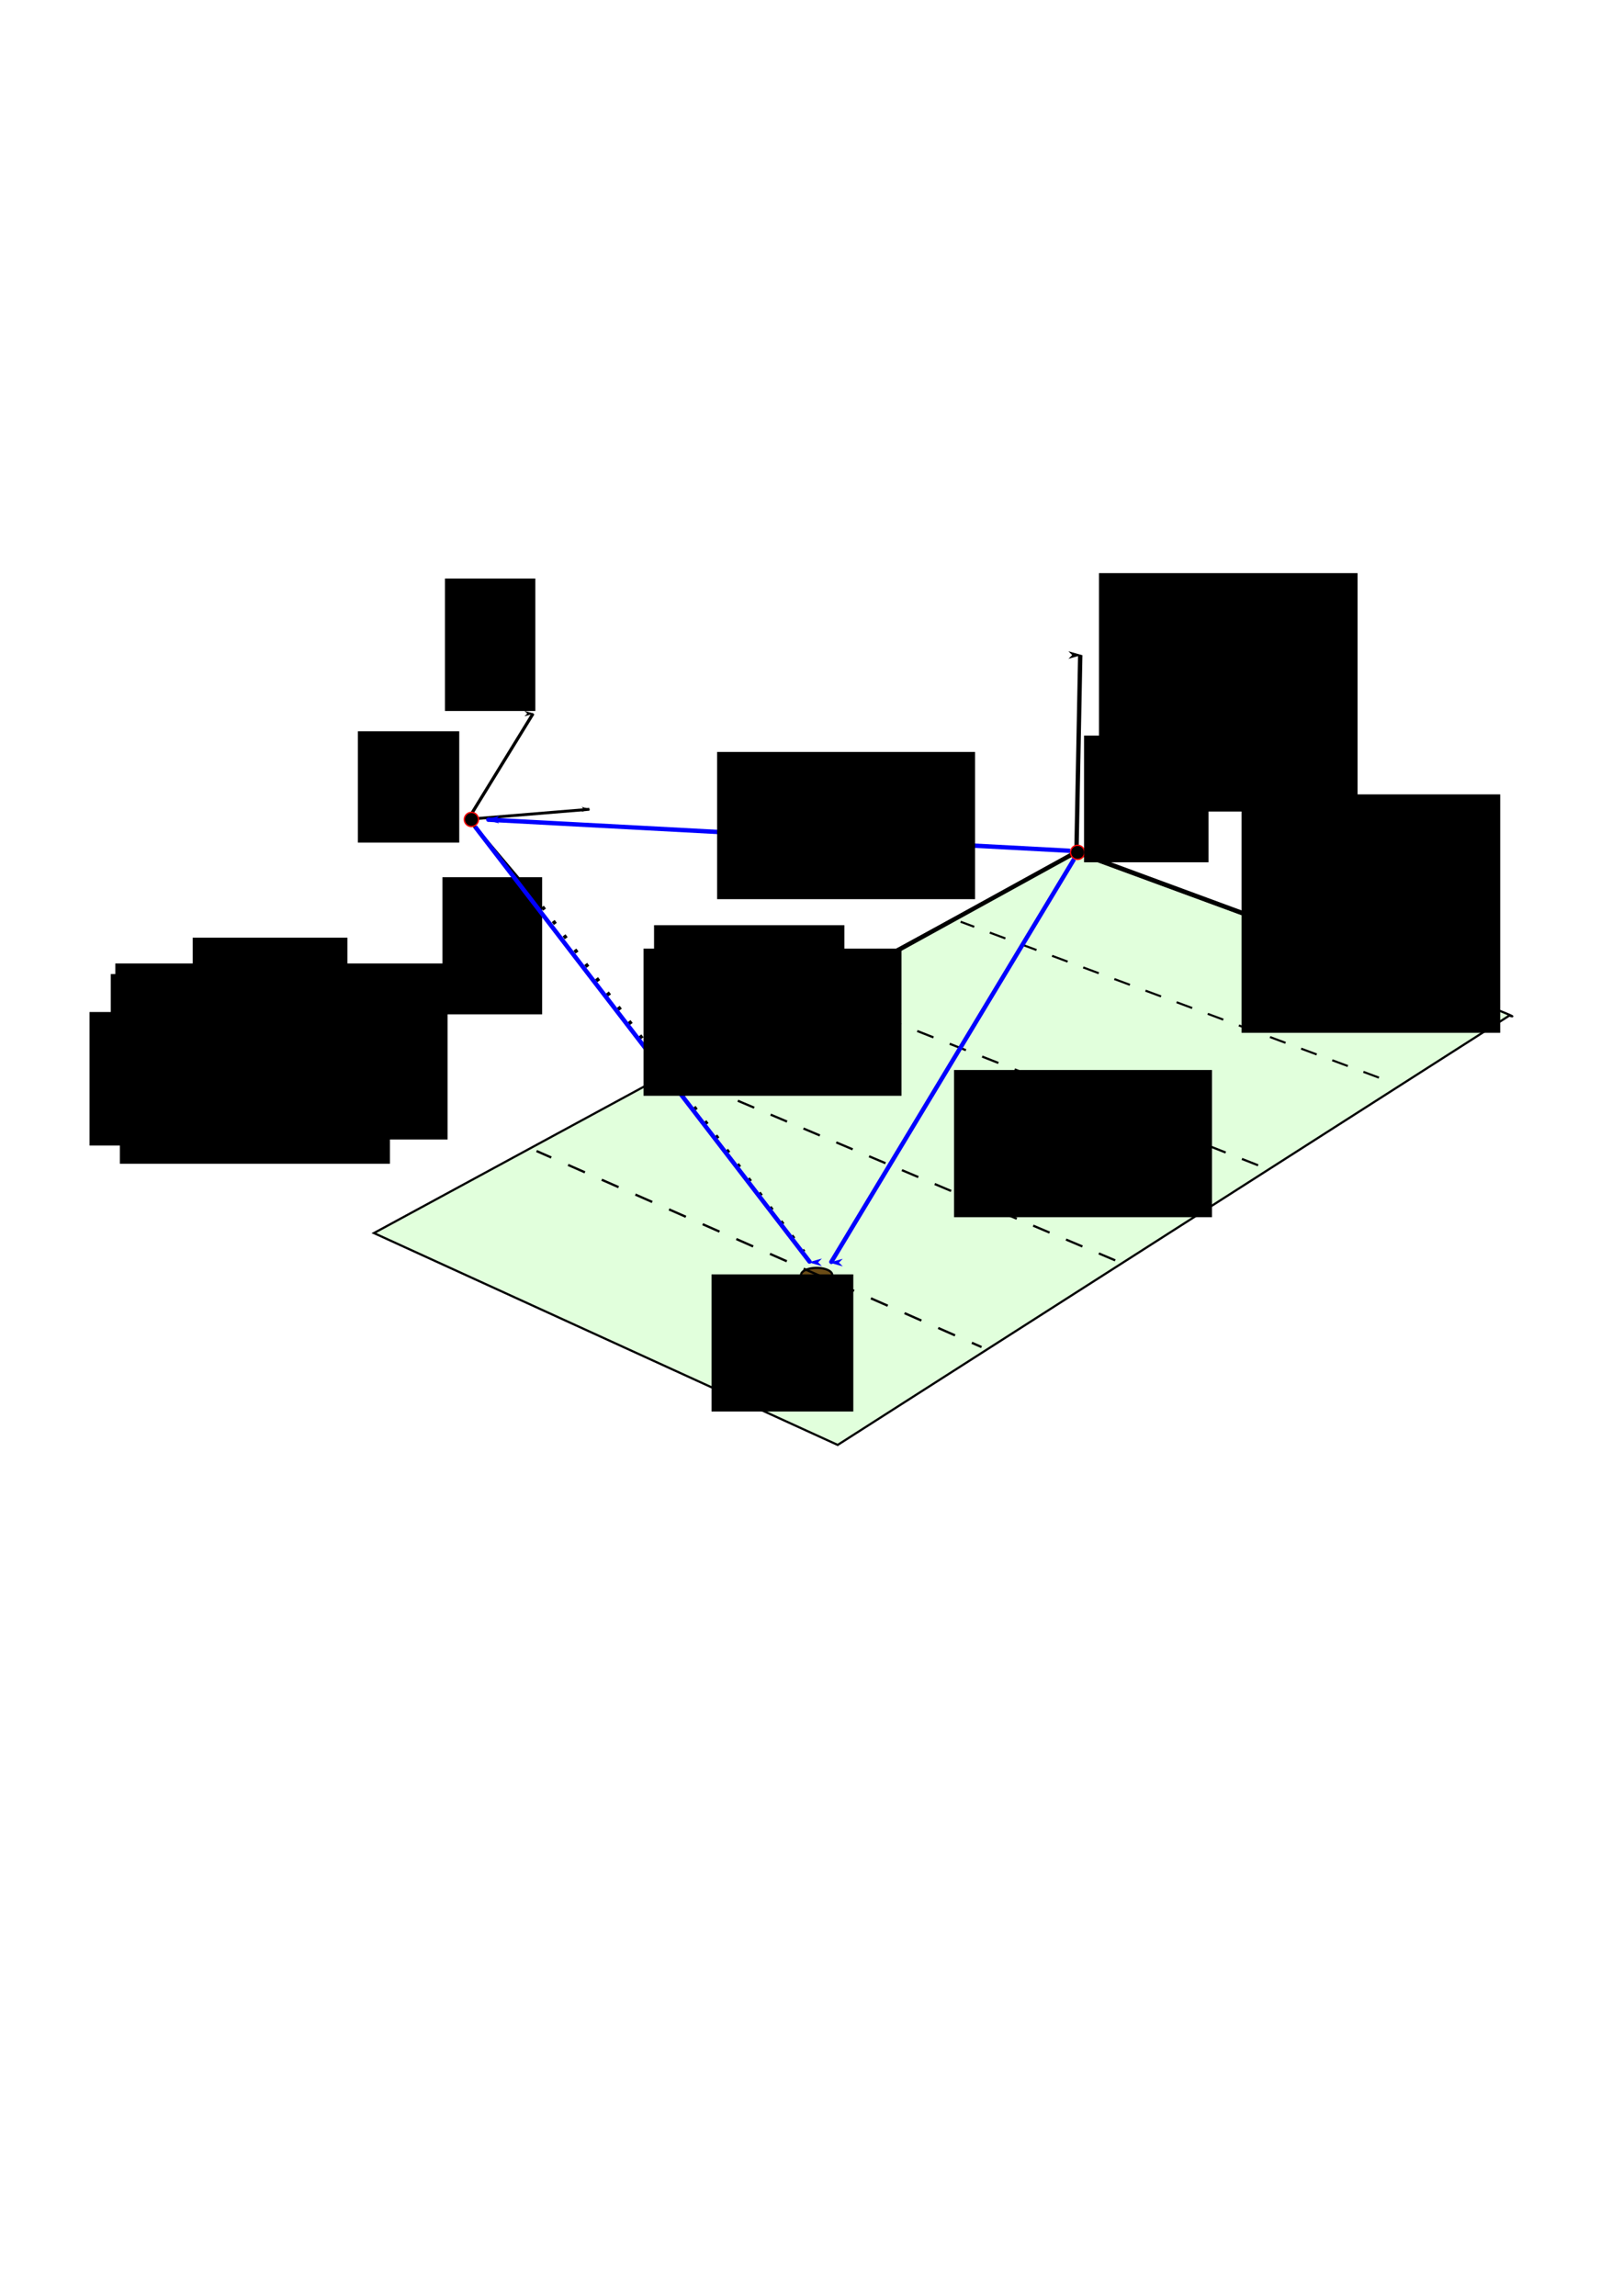 <?xml version="1.0" encoding="UTF-8" standalone="no"?>
<!-- Created with Inkscape (http://www.inkscape.org/) -->

<svg
   xmlns:osb="http://www.openswatchbook.org/uri/2009/osb"
   xmlns:dc="http://purl.org/dc/elements/1.1/"
   xmlns:cc="http://creativecommons.org/ns#"
   xmlns:rdf="http://www.w3.org/1999/02/22-rdf-syntax-ns#"
   xmlns:svg="http://www.w3.org/2000/svg"
   xmlns="http://www.w3.org/2000/svg"
   xmlns:xlink="http://www.w3.org/1999/xlink"
   xmlns:sodipodi="http://sodipodi.sourceforge.net/DTD/sodipodi-0.dtd"
   xmlns:inkscape="http://www.inkscape.org/namespaces/inkscape"
   inkscape:export-ydpi="90"
   inkscape:export-xdpi="90"
   inkscape:export-filename="/home/aleeper/Documents/teaching/dynamics/FA13_midterm1/football.png"
   sodipodi:docname="football.svg"
   inkscape:version="0.48.3.1 r9886"
   version="1.1"
   id="svg2"
   height="1052.362"
   width="744.094">
  <sodipodi:namedview
     id="base"
     pagecolor="#ffffff"
     bordercolor="#666666"
     borderopacity="1.0"
     inkscape:pageopacity="0.0"
     inkscape:pageshadow="2"
     inkscape:zoom="1.0165493"
     inkscape:cx="415.73813"
     inkscape:cy="669.95746"
     inkscape:document-units="px"
     inkscape:current-layer="layer2"
     showgrid="false"
     inkscape:window-width="1301"
     inkscape:window-height="744"
     inkscape:window-x="65"
     inkscape:window-y="24"
     inkscape:window-maximized="1" />
  <defs
     id="defs4">
    <linearGradient
       osb:paint="solid"
       id="linearGradient4269">
      <stop
         id="stop4271"
         offset="0"
         style="stop-color:#5fc85a;stop-opacity:1;" />
    </linearGradient>
    <inkscape:perspective
       id="perspective7095"
       inkscape:persp3d-origin="372.04724 : 350.78739 : 1"
       inkscape:vp_z="665.30258 : 984.79034 : 1"
       inkscape:vp_y="0 : 1000 : 0"
       inkscape:vp_x="88.893416 : 917.11013 : 1"
       sodipodi:type="inkscape:persp3d" />
    <marker
       inkscape:isstock="true"
       style="overflow:visible"
       id="marker4940"
       refX="0.0"
       refY="0.0"
       orient="auto"
       inkscape:stockid="Arrow1Lstart">
      <path
         transform="scale(0.8) translate(12.5,0)"
         style="fill-rule:evenodd;stroke:#000000;stroke-width:1pt;stroke-opacity:1;fill:#000000;fill-opacity:1"
         d="M 0.0,0.0 L 5.0,-5.0 L -12.5,0.0 L 5.0,5.0 L 0.0,0.0 z "
         id="path4942" />
    </marker>
    <marker
       inkscape:collect="always"
       inkscape:stockid="Arrow1Lstart"
       orient="auto"
       refY="0.0"
       refX="0.0"
       id="marker4667"
       style="overflow:visible"
       inkscape:isstock="true">
      <path
         id="path4669"
         d="M 0.0,0.0 L 5.0,-5.0 L -12.5,0.0 L 5.0,5.0 L 0.0,0.0 z "
         style="fill-rule:evenodd;stroke:#000000;stroke-width:1pt;stroke-opacity:1;fill:#000000;fill-opacity:1"
         transform="scale(0.8) translate(12.5,0)" />
    </marker>
    <marker
       inkscape:collect="always"
       inkscape:isstock="true"
       style="overflow:visible"
       id="Arrow1Lstart"
       refX="0.0"
       refY="0.0"
       orient="auto"
       inkscape:stockid="Arrow1Lstart">
      <path
         transform="scale(0.8) translate(12.5,0)"
         style="fill-rule:evenodd;stroke:#000000;stroke-width:1pt;stroke-opacity:1;fill:#000000;fill-opacity:1"
         d="M 0.0,0.0 L 5.0,-5.0 L -12.5,0.0 L 5.0,5.0 L 0.0,0.0 z "
         id="path4197" />
    </marker>
    <marker
       inkscape:stockid="Arrow1Lend"
       orient="auto"
       refY="0.0"
       refX="0.0"
       id="marker4571"
       style="overflow:visible;"
       inkscape:isstock="true">
      <path
         id="path4573"
         d="M 0.0,0.0 L 5.0,-5.0 L -12.5,0.0 L 5.0,5.0 L 0.0,0.0 z "
         style="fill-rule:evenodd;stroke:#000000;stroke-width:1pt;stroke-opacity:1;fill:#000000;fill-opacity:1"
         transform="scale(0.8) rotate(180) translate(12.5,0)" />
    </marker>
    <marker
       inkscape:collect="always"
       inkscape:isstock="true"
       style="overflow:visible;"
       id="marker4531"
       refX="0.0"
       refY="0.0"
       orient="auto"
       inkscape:stockid="Arrow1Lend">
      <path
         transform="scale(0.8) rotate(180) translate(12.5,0)"
         style="fill-rule:evenodd;stroke:#000000;stroke-width:1pt;stroke-opacity:1;fill:#000000;fill-opacity:1"
         d="M 0.0,0.0 L 5.0,-5.0 L -12.5,0.0 L 5.0,5.0 L 0.0,0.0 z "
         id="path4533" />
    </marker>
    <marker
       inkscape:collect="always"
       inkscape:stockid="Arrow1Lend"
       orient="auto"
       refY="0.0"
       refX="0.0"
       id="marker4491"
       style="overflow:visible;"
       inkscape:isstock="true">
      <path
         id="path4493"
         d="M 0.0,0.0 L 5.0,-5.0 L -12.5,0.0 L 5.0,5.0 L 0.0,0.0 z "
         style="fill-rule:evenodd;stroke:#000000;stroke-width:1pt;stroke-opacity:1;fill:#000000;fill-opacity:1"
         transform="scale(0.8) rotate(180) translate(12.5,0)" />
    </marker>
    <marker
       inkscape:collect="always"
       inkscape:isstock="true"
       style="overflow:visible;"
       id="Arrow1Lend"
       refX="0.0"
       refY="0.0"
       orient="auto"
       inkscape:stockid="Arrow1Lend">
      <path
         transform="scale(0.8) rotate(180) translate(12.5,0)"
         style="fill-rule:evenodd;stroke:#000000;stroke-width:1pt;stroke-opacity:1;fill:#000000;fill-opacity:1"
         d="M 0.0,0.0 L 5.0,-5.0 L -12.5,0.0 L 5.0,5.0 L 0.0,0.0 z "
         id="path4200" />
    </marker>
    <linearGradient
       gradientTransform="matrix(0.943,-0.356,0.334,0.935,-149.039,259.98)"
       gradientUnits="userSpaceOnUse"
       y2="573.536"
       x2="705.2"
       y1="573.536"
       x1="607.082"
       id="linearGradient4273"
       xlink:href="#linearGradient4269"
       inkscape:collect="always" />
    <marker
       inkscape:collect="always"
       inkscape:isstock="true"
       style="overflow:visible"
       id="Arrow1Lstartx"
       refX="0"
       refY="0"
       orient="auto"
       inkscape:stockid="Arrow1Lstartx">
      <path
         inkscape:connector-curvature="0"
         transform="matrix(0.8,0,0,0.8,10,0)"
         style="fill:#0000ff;fill-opacity:1;fill-rule:evenodd;stroke:#0000ff;stroke-width:1pt;stroke-opacity:1"
         d="M 0,0 5,-5 -12.5,0 5,5 0,0 z"
         id="path5255" />
    </marker>
  </defs>
  <g
     style="display:inline"
     id="layer1"
     inkscape:groupmode="layer"
     inkscape:label="Layer 1"
     sodipodi:insensitive="true">
    <path
       inkscape:connector-curvature="0"
       id="path3894"
       d="m 433.51,540.411 c -2.994,-2.21 -8.633,-6.337 -12.53,-9.171 l -7.086,-5.153 6.227,0.226 6.227,0.226 0.643,-5.01 c 0.354,-2.756 0.74,-5.289 0.859,-5.63 0.119,-0.341 2.814,5.791 5.99,13.626 3.176,7.835 5.626,14.394 5.444,14.575 -0.181,0.181 -2.78,-1.478 -5.774,-3.688 l 0,0 z"
       style="color:#000000;fill:#113ec1;fill-opacity:0.97;fill-rule:nonzero;stroke:#0000d9;stroke-width:2;stroke-linecap:butt;stroke-linejoin:miter;stroke-miterlimit:4;stroke-opacity:1;stroke-dasharray:none;stroke-dashoffset:0;marker:none;visibility:visible;display:inline;overflow:visible;enable-background:accumulate" />
    <path
       sodipodi:nodetypes="ccccc"
       inkscape:connector-curvature="0"
       id="path3234"
       d="M 171.429,565.219 492.857,390.934 c 230,84.286 199.104,74.603 199.104,74.603 l -307.908,196.796 z"
       style="fill:#e1ffdc;fill-opacity:1;stroke:#000000;stroke-width:1px;stroke-linecap:butt;stroke-linejoin:miter;stroke-opacity:1" />
    <path
       inkscape:connector-curvature="0"
       id="path4124"
       d="m 495.257,300.259 c 0,0 0,0 -1.744,90.266 l -88.44,48.706"
       style="fill:none;stroke:#000000;stroke-width:2;stroke-linecap:butt;stroke-linejoin:miter;stroke-miterlimit:4;stroke-opacity:1;stroke-dasharray:none;marker-start:url(#marker4667);marker-end:url(#marker4531)" />
    <path
       inkscape:connector-curvature="0"
       id="path4126"
       d="m 492.755,390.199 c 96.732,35.642 96.118,35.415 96.118,35.415"
       style="fill:none;stroke:#000000;stroke-width:2;stroke-linecap:butt;stroke-linejoin:miter;stroke-miterlimit:4;stroke-opacity:1;stroke-dasharray:none;marker-end:url(#Arrow1Lstart)" />
    <path
       inkscape:connector-curvature="0"
       id="path4142"
       d="M 248.66,415.635 C 368.549,573.79 368.549,573.79 368.549,573.79"
       style="fill:none;stroke:#000000;stroke-width:1.645;stroke-linecap:butt;stroke-linejoin:miter;stroke-miterlimit:4;stroke-opacity:1;stroke-dasharray:1.645, 6.581;stroke-dashoffset:0" />
    <path
       transform="translate(-32.743,70.241)"
       d="m 414.286,514.148 a 7.143,3.214 0 1 1 -14.286,0 7.143,3.214 0 1 1 14.286,0 z"
       sodipodi:ry="3.2142856"
       sodipodi:rx="7.1428571"
       sodipodi:cy="514.14789"
       sodipodi:cx="407.14285"
       id="path4144"
       style="fill:#6b4c16;fill-opacity:1;stroke:#000000;stroke-width:1;stroke-miterlimit:4;stroke-opacity:1;stroke-dasharray:none;stroke-dashoffset:0"
       sodipodi:type="arc" />
    <flowRoot
       transform="translate(84.003,-144.322)"
       style="font-size:40px;font-style:normal;font-weight:normal;line-height:125%;letter-spacing:0px;word-spacing:0px;fill:#000000;fill-opacity:1;stroke:none;font-family:Sans"
       id="flowRoot4146-5"
       xml:space="preserve"><flowRegion
         id="flowRegion4148-4"><rect
           y="409.505"
           x="120"
           height="60.714"
           width="41.429"
           id="rect4150-6" /></flowRegion><flowPara
         style="line-height:100%"
         id="flowPara4152-8">^</flowPara><flowPara
         style="line-height:25%"
         id="flowPara4886">b<flowSpan
   id="flowSpan4187"
   style="font-size:65.001%;line-height:25%;baseline-shift:sub">z</flowSpan></flowPara></flowRoot>    <flowRoot
       transform="translate(82.848,-7.395)"
       style="font-size:40px;font-style:normal;font-weight:normal;line-height:125%;letter-spacing:0px;word-spacing:0px;fill:#000000;fill-opacity:1;stroke:none;font-family:Sans"
       id="flowRoot4146-5-5"
       xml:space="preserve"><flowRegion
         id="flowRegion4148-4-0"><rect
           y="409.505"
           x="120"
           height="62.857"
           width="45.714"
           id="rect4150-6-7" /></flowRegion><flowPara
         style="line-height:100%"
         id="flowPara4152-8-2">^</flowPara><flowPara
         style="line-height:25%"
         id="flowPara4886-8">b<flowSpan
   id="flowSpan4926"
   style="font-size:65.001%;line-height:25%;baseline-shift:sub">x</flowSpan></flowPara></flowRoot>    <flowRoot
       transform="translate(383.839,-146.797)"
       style="font-size:40px;font-style:normal;font-weight:normal;line-height:125%;letter-spacing:0px;word-spacing:0px;fill:#000000;fill-opacity:1;stroke:none;font-family:Sans"
       id="flowRoot4146-5-0"
       xml:space="preserve"><flowRegion
         id="flowRegion4148-4-3"><rect
           y="409.505"
           x="120"
           height="109.286"
           width="118.571"
           id="rect4150-6-0" /></flowRegion><flowPara
         style="line-height:100%"
         id="flowPara4152-8-3">^</flowPara><flowPara
         style="line-height:0%"
         id="flowPara4886-5">n<flowSpan
   id="flowSpan4187-6"
   style="font-size:65.001%;line-height:0%;baseline-shift:sub">z</flowSpan></flowPara></flowRoot>    <flowRoot
       transform="translate(449.223,-45.369)"
       style="font-size:40px;font-style:normal;font-weight:normal;line-height:125%;letter-spacing:0px;word-spacing:0px;fill:#000000;fill-opacity:1;stroke:none;font-family:Sans"
       id="flowRoot4146-5-0-2"
       xml:space="preserve"><flowRegion
         id="flowRegion4148-4-3-3"><rect
           y="409.505"
           x="120"
           height="109.286"
           width="118.571"
           id="rect4150-6-0-6" /></flowRegion><flowPara
         style="line-height:100%"
         id="flowPara4152-8-3-6">^</flowPara><flowPara
         style="line-height:0%"
         id="flowPara4886-5-8">n<flowSpan
   id="flowSpan6964"
   style="font-size:65.001%;baseline-shift:sub">y</flowSpan></flowPara></flowRoot>    <g
       transform="translate(-84.874,-23.113)"
       id="g6894">
      <path
         style="fill:none;stroke:#000000;stroke-width:1.452px;stroke-linecap:butt;stroke-linejoin:miter;stroke-opacity:1;marker-start:url(#marker4940);marker-end:url(#Arrow1Lend)"
         d="m 329.26,350.221 c 0,0 0,0 -29.696,48.337 32.768,38.88 32.768,38.88 32.768,38.88"
         id="path4136"
         inkscape:connector-curvature="0" />
      <path
         style="fill:none;stroke:#000000;stroke-width:1.322px;stroke-linecap:butt;stroke-linejoin:miter;stroke-opacity:1;marker-end:url(#marker4491)"
         d="m 300.951,398.528 c 54.125,-4.45 54.125,-4.45 54.125,-4.45"
         id="path4138"
         inkscape:connector-curvature="0" />
    </g>
    <path
       transform="matrix(0.604,0,0,0.604,35.999,146.624)"
       d="m 303.571,379.148 a 5.357,5.357 0 1 1 -10.714,0 5.357,5.357 0 1 1 10.714,0 z"
       sodipodi:ry="5.3571429"
       sodipodi:rx="5.3571429"
       sodipodi:cy="379.14789"
       sodipodi:cx="298.21429"
       id="path7017"
       style="stroke:#ff0000;stroke-width:1;stroke-miterlimit:4;stroke-opacity:1;stroke-dasharray:none;stroke-dashoffset:0"
       sodipodi:type="arc" />
    <path
       transform="matrix(0.604,0,0,0.604,313.909,161.701)"
       d="m 303.571,379.148 a 5.357,5.357 0 1 1 -10.714,0 5.357,5.357 0 1 1 10.714,0 z"
       sodipodi:ry="5.3571429"
       sodipodi:rx="5.3571429"
       sodipodi:cy="379.14789"
       sodipodi:cx="298.21429"
       id="path7017-1"
       style="stroke:#ff0000;stroke-width:1;stroke-miterlimit:4;stroke-opacity:1;stroke-dasharray:none;stroke-dashoffset:0"
       sodipodi:type="arc" />
    <flowRoot
       transform="translate(-18.688,-12.122)"
       style="font-size:40px;font-style:normal;font-weight:normal;line-height:125%;letter-spacing:0px;word-spacing:0px;fill:#000000;fill-opacity:1;stroke:none;font-family:Sans"
       id="flowRoot7037"
       xml:space="preserve"><flowRegion
         id="flowRegion7039"><rect
           y="349.296"
           x="515.683"
           height="58.084"
           width="57.074"
           id="rect7041" /></flowRegion><flowPara
         id="flowPara7043">N<flowSpan
   id="flowSpan7045"
   style="font-size:65.001%;baseline-shift:sub">o</flowSpan></flowPara></flowRoot>    <flowRoot
       transform="translate(-352.105,-16.104)"
       style="font-size:40px;font-style:normal;font-weight:normal;line-height:125%;letter-spacing:0px;word-spacing:0px;fill:#000000;fill-opacity:1;stroke:none;font-family:Sans"
       id="flowRoot7037-9"
       xml:space="preserve"><flowRegion
         id="flowRegion7039-2"><rect
           y="351.316"
           x="516.188"
           height="51.013"
           width="46.467"
           id="rect7041-4" /></flowRegion><flowPara
         id="flowPara7043-1">B<flowSpan
   id="flowSpan7045-5"
   style="font-size:65.001%;baseline-shift:sub">o</flowSpan></flowPara></flowRoot>    <flowRoot
       transform="translate(-58.783,37.507)"
       style="font-size:40px;font-style:normal;font-weight:normal;line-height:125%;letter-spacing:0px;word-spacing:0px;fill:#000000;fill-opacity:1;stroke:none;font-family:Sans"
       id="flowRoot7087"
       xml:space="preserve"><flowRegion
         id="flowRegion7089"><rect
           y="546.648"
           x="385"
           height="62.857"
           width="65"
           id="rect7091" /></flowRegion><flowPara
         id="flowPara7093">Q</flowPara></flowRoot>    <path
       sodipodi:nodetypes="cc"
       inkscape:connector-curvature="0"
       id="path7183"
       d="m 376.787,455.362 200.01,78.792"
       style="fill:none;stroke:#000000;stroke-width:1;stroke-linecap:butt;stroke-linejoin:miter;stroke-miterlimit:4;stroke-opacity:1;stroke-dasharray:8, 8;stroke-dashoffset:1" />
    <path
       sodipodi:nodetypes="cc"
       inkscape:connector-curvature="0"
       id="path7183-7"
       d="m 440.413,422.51 198.017,73.784"
       style="fill:none;stroke:#000000;stroke-width:0.952;stroke-linecap:butt;stroke-linejoin:miter;stroke-miterlimit:4;stroke-opacity:1;stroke-dasharray:7.616, 7.616;stroke-dashoffset:0.952" />
    <path
       sodipodi:nodetypes="cc"
       inkscape:connector-curvature="0"
       id="path7183-2"
       d="m 309.111,492.242 203.033,85.844"
       style="fill:none;stroke:#000000;stroke-width:1.021;stroke-linecap:butt;stroke-linejoin:miter;stroke-miterlimit:4;stroke-opacity:1;stroke-dasharray:8.168, 8.168;stroke-dashoffset:1.021" />
    <path
       sodipodi:nodetypes="cc"
       inkscape:connector-curvature="0"
       id="path7183-2-8"
       d="m 245.991,527.612 204.013,89.856"
       style="fill:none;stroke:#000000;stroke-width:1.053;stroke-linecap:butt;stroke-linejoin:miter;stroke-miterlimit:4;stroke-opacity:1;stroke-dasharray:8.428, 8.428;stroke-dashoffset:1.053" />
    <path
       inkscape:connector-curvature="0"
       id="path3892"
       d=""
       style="color:#000000;fill:#113ec1;fill-opacity:0.97;fill-rule:nonzero;stroke:#0000d9;stroke-width:2;stroke-linecap:butt;stroke-linejoin:miter;stroke-miterlimit:4;stroke-opacity:1;stroke-dasharray:none;stroke-dashoffset:0;marker:none;visibility:visible;display:inline;overflow:visible;enable-background:accumulate" />
    <flowRoot
       style="font-size:20px;font-style:normal;font-variant:normal;font-weight:normal;font-stretch:normal;line-height:125%;letter-spacing:0px;word-spacing:0px;fill:#000000;fill-opacity:1;stroke:none;font-family:Serif;-inkscape-font-specification:Serif"
       id="flowRoot3165"
       xml:space="preserve"><flowRegion
         id="flowRegion3167"><rect
           y="454.846"
           x="61.908"
           height="68.168"
           width="86.254"
           id="rect3169" /></flowRegion><flowPara
         id="flowPara3171" /></flowRoot>    <flowRoot
       style="font-size:20px;font-style:normal;font-variant:normal;font-weight:normal;font-stretch:normal;line-height:125%;letter-spacing:0px;word-spacing:0px;fill:#000000;fill-opacity:1;stroke:none;font-family:Serif;-inkscape-font-specification:Serif"
       id="flowRoot3173"
       xml:space="preserve"><flowRegion
         id="flowRegion3175"><rect
           y="429.805"
           x="88.341"
           height="53.561"
           width="70.951"
           id="rect3177" /></flowRegion><flowPara
         id="flowPara3179">v&amp;#8407</flowPara></flowRoot>  </g>
  <g
     style="display:inline"
     inkscape:label="answer"
     id="layer2"
     inkscape:groupmode="layer">
    <flowRoot
       style="font-size:20px;font-style:normal;font-variant:normal;font-weight:normal;font-stretch:normal;line-height:125%;letter-spacing:0px;word-spacing:0px;fill:#000000;fill-opacity:1;stroke:none;font-family:Serif;-inkscape-font-specification:Serif"
       id="flowRoot3181"
       xml:space="preserve"><flowRegion
         id="flowRegion3183"><rect
           y="450.672"
           x="73.733"
           height="45.214"
           width="77.907"
           id="rect3185" /></flowRegion><flowPara
         id="flowPara3187">v&amp;#8407  xzxc</flowPara></flowRoot>    <flowRoot
       style="font-size:20px;font-style:normal;font-variant:normal;font-weight:normal;font-stretch:normal;line-height:125%;letter-spacing:0px;word-spacing:0px;fill:#000000;fill-opacity:1;stroke:none;font-family:Serif;-inkscape-font-specification:Serif"
       id="flowRoot3189"
       xml:space="preserve"><flowRegion
         id="flowRegion3191"><rect
           y="463.889"
           x="41.04"
           height="61.212"
           width="111.295"
           id="rect3193" /></flowRegion><flowPara
         id="flowPara3195" /></flowRoot>    <flowRoot
       style="font-size:20px;font-style:normal;font-variant:normal;font-weight:normal;font-stretch:normal;line-height:125%;letter-spacing:0px;word-spacing:0px;fill:#000000;fill-opacity:1;stroke:none;font-family:Serif;-inkscape-font-specification:Serif"
       id="flowRoot3197"
       xml:space="preserve"><flowRegion
         id="flowRegion3199"><rect
           y="441.63"
           x="52.865"
           height="80.689"
           width="152.335"
           id="rect3201" /></flowRegion><flowPara
         id="flowPara3203" /><flowPara
         id="flowPara3205" /></flowRoot>    <flowRoot
       style="font-size:20px;font-style:normal;font-variant:normal;font-weight:normal;font-stretch:normal;line-height:125%;letter-spacing:0px;word-spacing:0px;fill:#000000;fill-opacity:1;stroke:none;font-family:Serif;-inkscape-font-specification:Serif"
       id="flowRoot3207"
       xml:space="preserve"><flowRegion
         id="flowRegion3209"><rect
           y="446.499"
           x="50.778"
           height="73.733"
           width="116.86"
           id="rect3211" /></flowRegion><flowPara
         id="flowPara3213" /></flowRoot>    <flowRoot
       style="font-size:20px;font-style:normal;font-variant:normal;font-weight:normal;font-stretch:normal;line-height:125%;letter-spacing:0px;word-spacing:0px;fill:#000000;fill-opacity:1;stroke:none;font-family:Serif;-inkscape-font-specification:Serif"
       id="flowRoot3215"
       xml:space="preserve"><flowRegion
         id="flowRegion3217"><rect
           y="445.108"
           x="54.952"
           height="88.341"
           width="123.816"
           id="rect3219" /></flowRegion><flowPara
         id="flowPara3221" /></flowRoot>    <flowRoot
       inkscape:export-ydpi="152.70503"
       inkscape:export-xdpi="152.70503"
       inkscape:export-filename="/home/swl-sacon-dst/Documents/nis/works/pam/notes/latex_hand/EngineeringMechanicsShared/material/problems/VectorGeometry/FirstAndTen/football1.png"
       transform="translate(-215.82,74.79)"
       style="font-size:40px;font-style:normal;font-weight:normal;line-height:125%;letter-spacing:0px;word-spacing:0px;fill:#000000;fill-opacity:1;stroke:none;display:inline;font-family:Sans"
       id="flowRoot7037-4-6"
       xml:space="preserve"><flowRegion
         id="flowRegion7039-3-2"><rect
           y="349.296"
           x="515.683"
           height="62.275"
           width="87.25"
           id="rect7041-8-7" /></flowRegion><flowPara
         style="font-size:65.001%;baseline-shift:super"
         id="flowPara7043-5-1" /></flowRoot>    <g
       transform="translate(0.074,0.315)"
       style="display:inline"
       id="g5862">
      <path
         style="fill:#0000ff;fill-opacity:1;stroke:#0000ff;stroke-width:2;stroke-linecap:butt;stroke-linejoin:miter;stroke-miterlimit:4;stroke-opacity:1;stroke-dasharray:none;marker-end:url(#Arrow1Lstartx);display:inline"
         d="M 492.351,393.495 C 380.172,579.615 380.884,578.433 380.884,578.433"
         id="path4126-66-4"
         inkscape:connector-curvature="0"
         sodipodi:nodetypes="cc" />
      <path
         style="fill:#0000ff;fill-opacity:1;stroke:#0000ff;stroke-width:2;stroke-linecap:butt;stroke-linejoin:miter;stroke-miterlimit:4;stroke-opacity:1;stroke-dasharray:none;marker-end:url(#Arrow1Lstartx);display:inline"
         d="M 217.742,378.641 C 372.303,579.585 371.322,578.31 371.322,578.31"
         id="path4126-66-4-1"
         inkscape:connector-curvature="0"
         sodipodi:nodetypes="cc" />
      <path
         style="fill:#0000ff;fill-opacity:1;stroke:#0000ff;stroke-width:2;stroke-linecap:butt;stroke-linejoin:miter;stroke-miterlimit:4;stroke-opacity:1;stroke-dasharray:none;marker-end:url(#Arrow1Lstartx);display:inline"
         d="M 490.543,389.68 C 221.658,375.306 223.364,375.397 223.364,375.397"
         id="path4126-66-4-15"
         inkscape:connector-curvature="0"
         sodipodi:nodetypes="cc" />
      <flowRoot
         transform="translate(293.224,-119.516)"
         xml:space="preserve"
         id="flowRoot3223-1-2-9"
         style="font-size:20px;font-style:normal;font-variant:normal;font-weight:normal;font-stretch:normal;line-height:125%;letter-spacing:0px;word-spacing:0px;fill:#000000;fill-opacity:1;stroke:none;display:inline;font-family:Serif;-inkscape-font-specification:Serif"
         inkscape:export-filename="/home/swl-sacon-dst/Documents/nis/works/pam/notes/latex_hand/EngineeringMechanicsShared/material/problems/VectorGeometry/FirstAndTen/football1.png"
         inkscape:export-xdpi="152.70503"
         inkscape:export-ydpi="152.70503"><flowRegion
           id="flowRegion3225-0-4-3"><rect
             id="rect3227-7-4-4"
             width="118.251"
             height="67.473"
             x="35.475"
             y="463.889" /></flowRegion><flowPara
           style="font-size:22px;line-height:161%"
           id="flowPara3229-5-7-4">r⃗ <flowSpan
   id="flowSpan5613-4"
   style="font-size:22px;line-height:161%;baseline-shift:super">B<flowSpan
   id="flowSpan5666"
   style="font-size:14px;baseline-shift:sub">o</flowSpan>/N<flowSpan
   id="flowSpan5668"
   style="font-size:22px;baseline-shift:sub"><flowSpan
     id="flowSpan5800"
     style="font-size:14px">o </flowSpan></flowSpan></flowSpan></flowPara></flowRoot>      <flowRoot
         transform="translate(259.5,-29.385)"
         xml:space="preserve"
         id="flowRoot3223-1-2-9-2"
         style="font-size:20px;font-style:normal;font-variant:normal;font-weight:normal;font-stretch:normal;line-height:125%;letter-spacing:0px;word-spacing:0px;fill:#000000;fill-opacity:1;stroke:none;display:inline;font-family:Serif;-inkscape-font-specification:Serif"
         inkscape:export-filename="/home/swl-sacon-dst/Documents/nis/works/pam/notes/latex_hand/EngineeringMechanicsShared/material/problems/VectorGeometry/FirstAndTen/football1.png"
         inkscape:export-xdpi="152.70503"
         inkscape:export-ydpi="152.70503"><flowRegion
           id="flowRegion3225-0-4-3-0"><rect
             id="rect3227-7-4-4-2"
             width="118.251"
             height="67.473"
             x="35.475"
             y="463.889" /></flowRegion><flowPara
           style="font-size:22px;line-height:161%"
           id="flowPara3229-5-7-4-1">r⃗ <flowSpan
   id="flowSpan5710"
   style="font-size:22px;baseline-shift:super">Q/B<flowSpan
   id="flowSpan5796"
   style="font-size:65.001%;baseline-shift:sub">o </flowSpan></flowSpan><flowSpan
   style="font-size:22px;baseline-shift:sub"
   id="flowSpan5720" /></flowPara></flowRoot>      <flowRoot
         transform="translate(401.853,26.263)"
         xml:space="preserve"
         id="flowRoot3223-1-2-9-9"
         style="font-size:20px;font-style:normal;font-variant:normal;font-weight:normal;font-stretch:normal;line-height:125%;letter-spacing:0px;word-spacing:0px;fill:#000000;fill-opacity:1;stroke:none;display:inline;font-family:Serif;-inkscape-font-specification:Serif"
         inkscape:export-filename="/home/swl-sacon-dst/Documents/nis/works/pam/notes/latex_hand/EngineeringMechanicsShared/material/problems/VectorGeometry/FirstAndTen/football1.png"
         inkscape:export-xdpi="152.70503"
         inkscape:export-ydpi="152.70503"><flowRegion
           id="flowRegion3225-0-4-3-7"><rect
             id="rect3227-7-4-4-6"
             width="118.251"
             height="67.473"
             x="35.475"
             y="463.889" /></flowRegion><flowPara
           style="font-size:22px;line-height:161%"
           id="flowPara3229-5-7-4-6">r⃗ <flowSpan
   id="flowSpan5857"
   style="font-size:22px;baseline-shift:super">Q</flowSpan><flowSpan
   id="flowSpan5613-4-5"
   style="font-size:22px;line-height:161%;baseline-shift:super">/N<flowSpan
   id="flowSpan5668-9"
   style="font-size:14px;baseline-shift:sub">o </flowSpan></flowSpan></flowPara></flowRoot>    </g>
  </g>
</svg>
